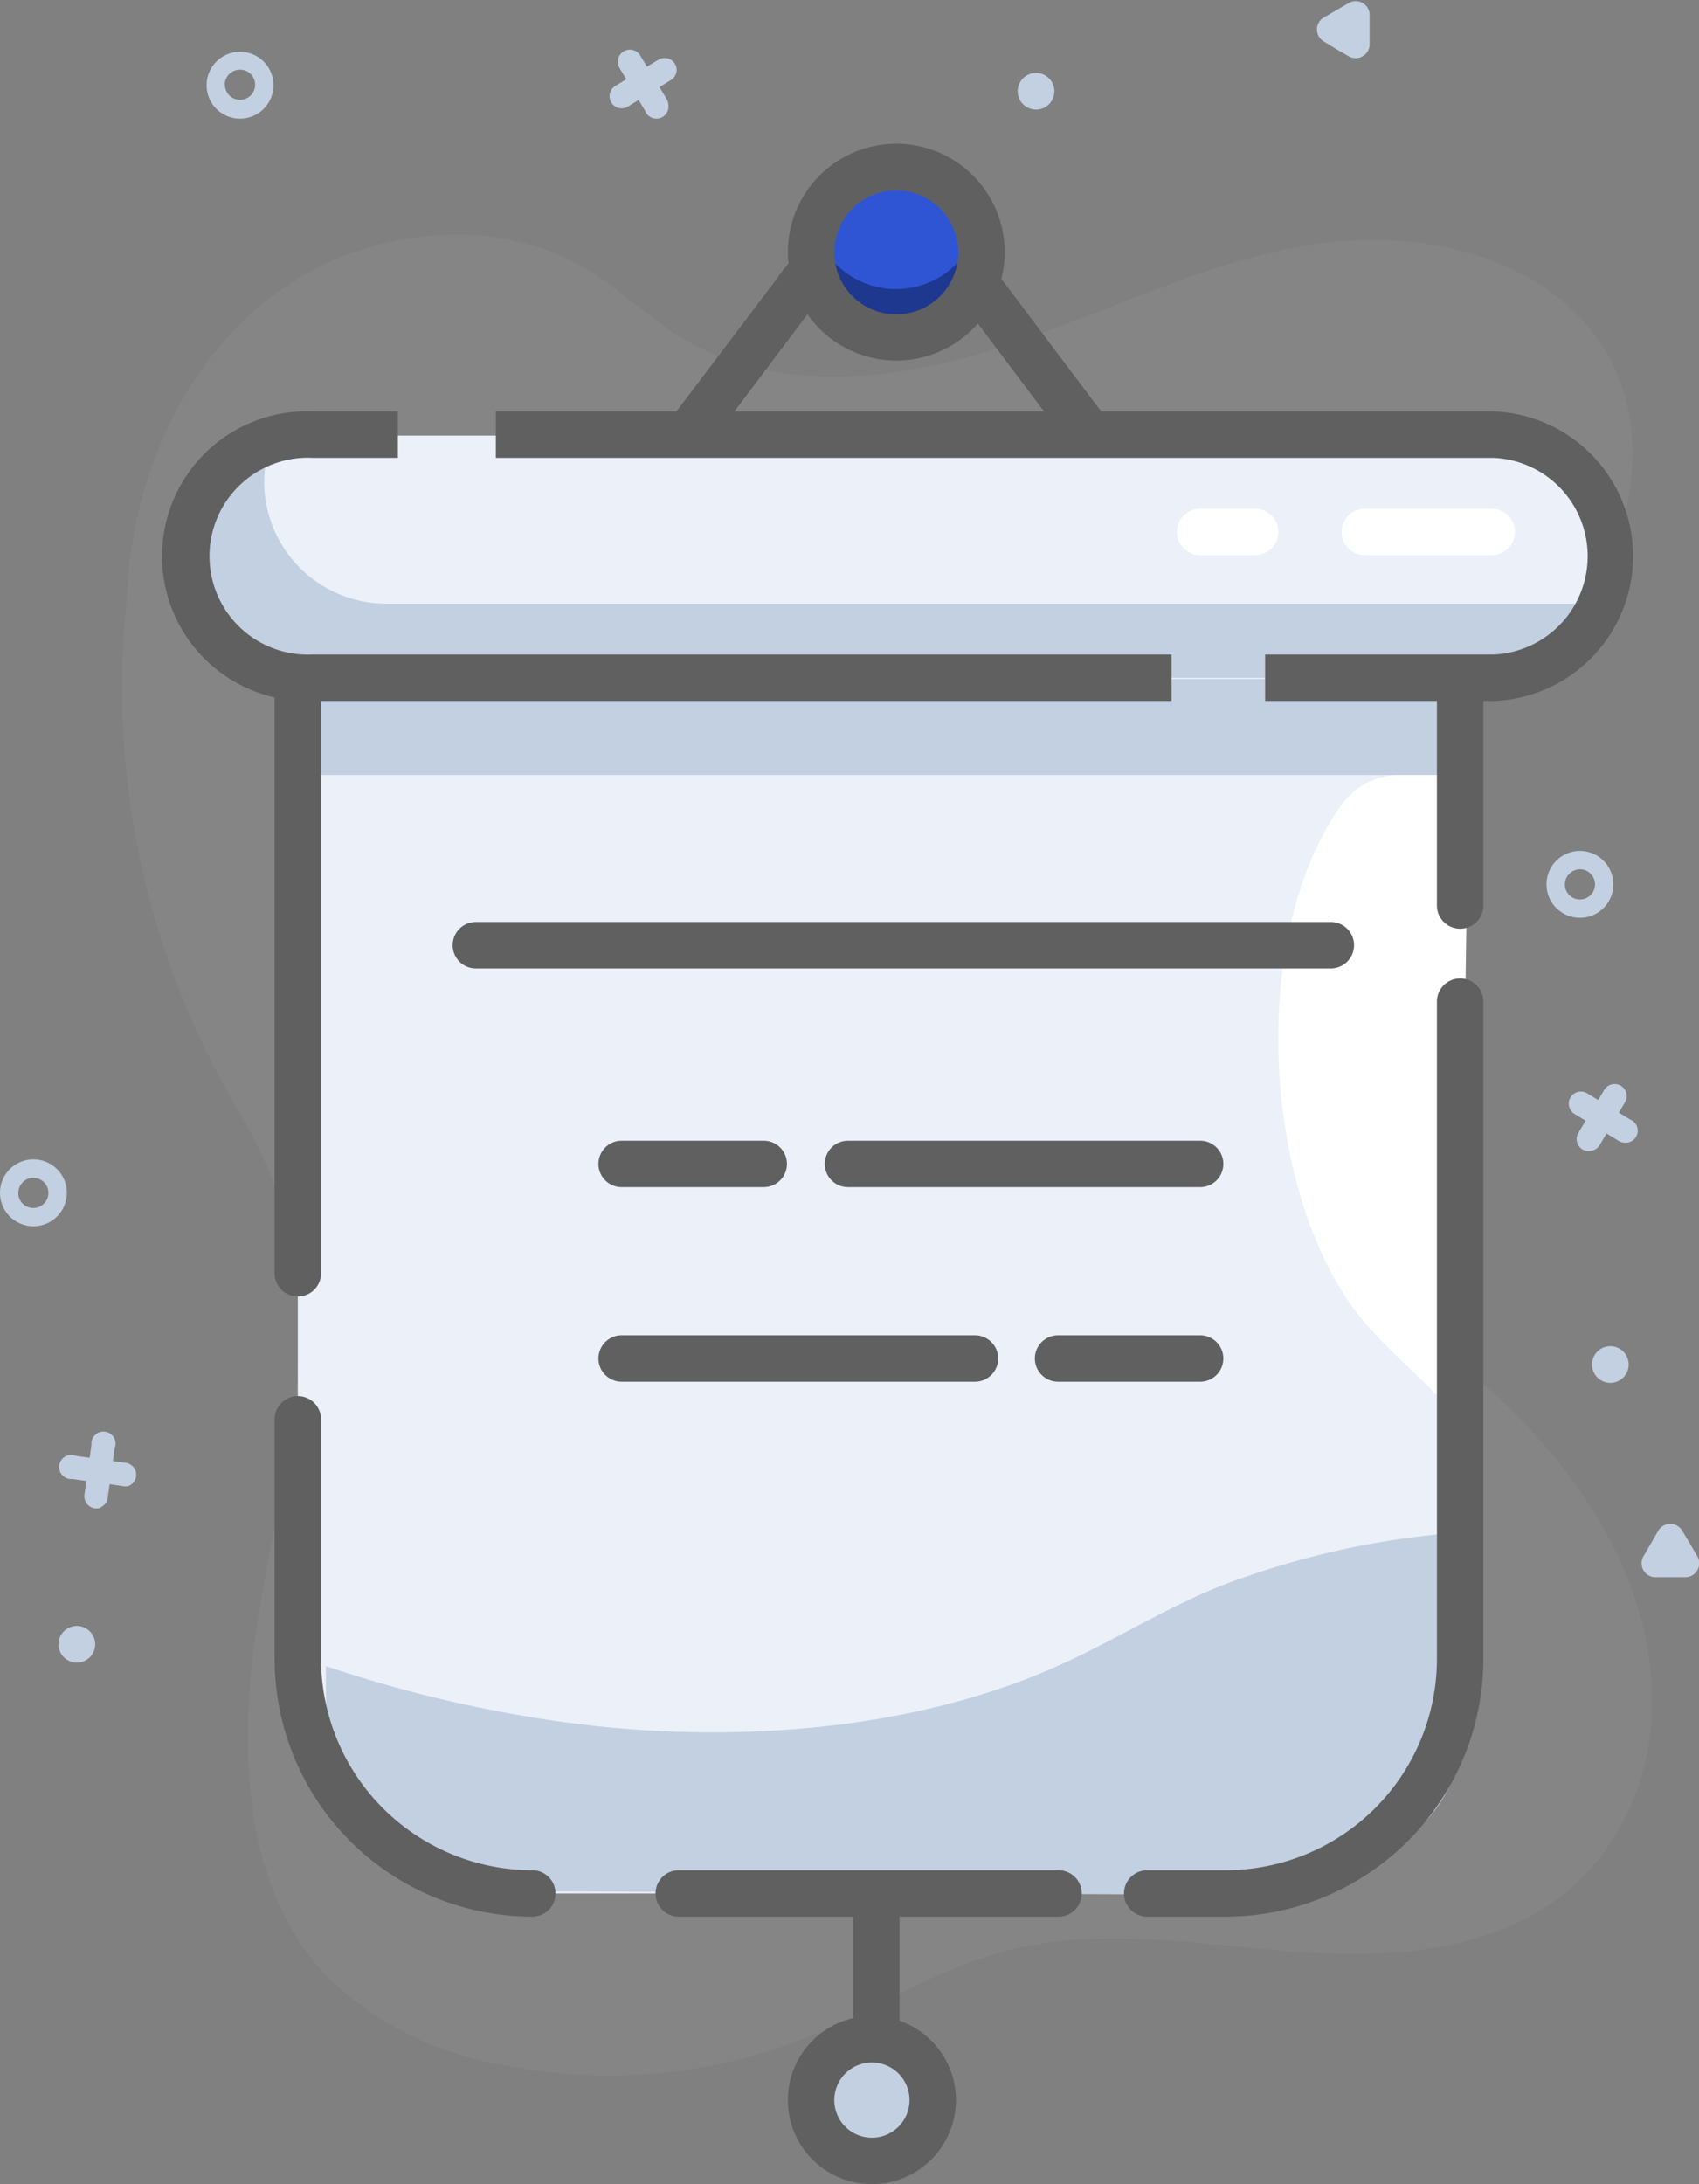 <svg xmlns="http://www.w3.org/2000/svg" viewBox="0 0 73.19 94.07"><rect x="0" y="0" width="73.19" height="94.07" fill="#808080" stroke="none"/><defs><style>.cls-1{opacity:0.12;}.cls-2{fill:#aaa;}.cls-3{fill:#ebf0f9;}.cls-4{fill:#fff;}.cls-5{fill:#c2d0e1;}.cls-6{fill:#606060;}.cls-7{fill:#2f55d4;}.cls-8{fill:#1e388f;}</style></defs><title>Asset 260</title><g id="Layer_2" data-name="Layer 2"><g id="Layer_1-2" data-name="Layer 1"><g class="cls-1"><path class="cls-2" d="M5.46,25.79c.19-5,2.3-10,6.22-13s9.74-3.7,13.92-1c1.26.81,2.34,1.87,3.61,2.67,4,2.51,9.21,2,13.72.56s8.77-3.69,13.44-4.46,10.1.38,12.66,4.35,1.15,9.84-2.52,12.93c-3.11,2.62-7.69,3.83-9.4,7.52a13,13,0,0,0-.84,5.17c-.13,5-.13,10.38,2.81,14.41A33.25,33.25,0,0,0,64,59.69c3.84,3.44,7,7.91,7.16,13.28a11.14,11.14,0,0,1-1,5c-2.71,5.82-8.89,6.5-14.36,6.09-4.2-.31-8.49-1.11-12.56,0-3,.79-5.56,2.51-8.4,3.66a23,23,0,0,1-13.31,1.19,14.32,14.32,0,0,1-7.28-3.62c-4.08-4.1-4-10.7-3-16.4s2.65-11.64.83-17.13A19.72,19.72,0,0,0,10.3,47.9,35.7,35.7,0,0,1,5.39,26.55Z"/></g><path class="cls-3" d="M62.9,39V28.14H12.83V71.45a10.1,10.1,0,0,0,10.1,10.1H52.8a10.1,10.1,0,0,0,10.1-10.1V43.14"/><path class="cls-4" d="M63.22,33.38c0,9.4-.42,18.89,0,28.28-1.4-2-3.57-3.42-5-5.43-3.87-5.45-4.37-16.09-.42-21.58C59.13,32.86,61.27,33.38,63.22,33.38Z"/><line class="cls-5" x1="4.42" y1="62.3" x2="4.12" y2="64.44"/><path class="cls-5" d="M4.33,64.92a.52.52,0,0,0,.31-.41l.3-2.14a.52.52,0,1,0-1-.14l-.3,2.14a.52.52,0,0,0,.73.55Z"/><line class="cls-5" x1="3.2" y1="63.22" x2="5.34" y2="63.52"/><path class="cls-5" d="M5.54,64a.52.52,0,0,0-.14-1l-2.14-.3a.52.52,0,1,0-.14,1l2.14.3A.52.52,0,0,0,5.54,64Z"/><path class="cls-5" d="M.12,51.95A1.44,1.44,0,1,1,2,52.7,1.44,1.44,0,0,1,.12,51.95Zm.72-.31a.65.65,0,1,0,.34-.86A.66.66,0,0,0,.84,51.64Z"/><circle class="cls-5" cx="3.31" cy="70.82" r="0.79" transform="translate(-27.92 7.17) rotate(-23.46)"/><line class="cls-5" x1="69.58" y1="47.2" x2="68.46" y2="49.05"/><path class="cls-5" d="M68.46,49.57a.52.52,0,0,0,.45-.25L70,47.48a.52.52,0,1,0-.89-.54L68,48.78a.52.52,0,0,0,.45.8Z"/><line class="cls-5" x1="68.1" y1="47.56" x2="69.94" y2="48.69"/><path class="cls-5" d="M69.94,49.21a.52.52,0,0,0,.27-1l-1.84-1.12a.52.52,0,0,0-.54.89l1.84,1.12A.52.52,0,0,0,69.94,49.21Z"/><path class="cls-5" d="M66.62,38.09a1.44,1.44,0,1,1,1.44,1.44A1.44,1.44,0,0,1,66.62,38.09Zm.79,0a.65.65,0,1,0,.65-.65A.66.66,0,0,0,67.41,38.09Z"/><circle class="cls-5" cx="69.37" cy="58.77" r="0.79"/><path class="cls-5" d="M72.45,65.9a.6.6,0,0,0-1,0l-.33.57-.33.57a.6.6,0,0,0,.52.89h1.31A.6.6,0,0,0,73.1,67l-.33-.57Z"/><line class="cls-5" x1="26.78" y1="4.14" x2="28.62" y2="3.02"/><path class="cls-5" d="M29.15,3a.52.52,0,0,1-.25.45L27.05,4.59a.52.52,0,1,1-.54-.89l1.84-1.12a.52.52,0,0,1,.8.45Z"/><line class="cls-5" x1="27.14" y1="2.66" x2="28.26" y2="4.5"/><path class="cls-5" d="M28.79,4.5a.52.52,0,0,1-1,.27L26.69,2.93a.52.52,0,0,1,.89-.54l1.12,1.84A.52.52,0,0,1,28.79,4.5Z"/><path class="cls-5" d="M11.78,3.67a1.44,1.44,0,1,1-1.44-1.44A1.44,1.44,0,0,1,11.78,3.67Zm-2.09,0A.65.65,0,1,0,10.34,3,.66.66,0,0,0,9.68,3.67Z"/><circle class="cls-5" cx="44.63" cy="3.93" r="0.79"/><path class="cls-5" d="M57,1.77a.6.6,0,0,1,0-1l.57-.33.57-.33A.6.6,0,0,1,59,.6V1.91a.6.6,0,0,1-.89.52l-.57-.33Z"/><rect class="cls-5" x="12.95" y="29.19" width="50.26" height="4.19"/><path class="cls-5" d="M62.92,66l0,8.84c0,3.76-4.45,6.8-9.9,6.77l-29.15-.15c-5.45,0-9.85-3.11-9.83-6.87V71.76a56.36,56.36,0,0,0,10.76,2.48c7,.88,14.5.24,20.5-2.37,2.5-1.09,4.68-2.5,7.22-3.54A36.22,36.22,0,0,1,62.92,66Z"/><path class="cls-6" d="M22.93,82.55a11.11,11.11,0,0,1-11.1-11.1V61.13a1,1,0,0,1,2,0V71.45a9.11,9.11,0,0,0,9.1,9.1,1,1,0,0,1,0,2Z"/><path class="cls-6" d="M45.6,82.55H29.24a1,1,0,1,1,0-2H45.6a1,1,0,0,1,0,2Z"/><path class="cls-6" d="M52.8,82.55H49.42a1,1,0,1,1,0-2H52.8a9.11,9.11,0,0,0,9.1-9.1V43.14a1,1,0,0,1,2,0V71.45A11.11,11.11,0,0,1,52.8,82.55Z"/><path class="cls-6" d="M12.83,55.84a1,1,0,0,1-1-1V27.14H63.9V39a1,1,0,1,1-2,0V29.14H13.83v25.7A1,1,0,0,1,12.83,55.84Z"/><path class="cls-6" d="M48.15,21.94l-6.61-8.78a3.78,3.78,0,0,0-6.47,0l-5.39,7.16-1.6-1.2L33.47,12a5.77,5.77,0,0,1,9.66,0l6.61,8.78Z"/><path class="cls-6" d="M57.33,41.71H20.5a1,1,0,0,1,0-2H57.33a1,1,0,0,1,0,2Z"/><path class="cls-6" d="M32.9,51.13H26.78a1,1,0,1,1,0-2H32.9a1,1,0,0,1,0,2Z"/><path class="cls-6" d="M51.7,59.51H45.58a1,1,0,0,1,0-2H51.7a1,1,0,0,1,0,2Z"/><path class="cls-6" d="M51.7,51.13H36.53a1,1,0,0,1,0-2H51.7a1,1,0,0,1,0,2Z"/><path class="cls-6" d="M42,59.51H26.78a1,1,0,1,1,0-2H42a1,1,0,0,1,0,2Z"/><path class="cls-3" d="M54.5,29.19h9.86A5.25,5.25,0,0,0,69.59,24h0a5.25,5.25,0,0,0-5.24-5.24H13.47A5.25,5.25,0,0,0,8.23,24h0a5.25,5.25,0,0,0,5.24,5.24h41Z"/><path class="cls-5" d="M69.28,25.73a5.26,5.26,0,0,1-4.92,3.46H13.47A5.26,5.26,0,0,1,8.23,24,5.26,5.26,0,0,1,11.69,19a5.26,5.26,0,0,0-.31,1.78A5.26,5.26,0,0,0,16.61,26H67.5A5.25,5.25,0,0,0,69.28,25.73Z"/><rect class="cls-6" x="36.75" y="81.55" width="2" height="8.38"/><path class="cls-6" d="M50.47,30.19h-37a6.24,6.24,0,1,1,0-12.47h3.67v2H13.47a4.24,4.24,0,1,0,0,8.47h37Z"/><path class="cls-6" d="M64.36,30.19H54.5v-2h9.86a4.24,4.24,0,0,0,0-8.47h-43v-2h43a6.24,6.24,0,0,1,0,12.47Z"/><circle class="cls-7" cx="38.61" cy="10.86" r="3.67"/><path class="cls-8" d="M42.27,10.86a3.67,3.67,0,0,1-7.33,0,3.48,3.48,0,0,1,.16-1,3.66,3.66,0,0,0,7,0A3.48,3.48,0,0,1,42.27,10.86Z"/><path class="cls-6" d="M38.61,15.53a4.67,4.67,0,1,1,4.67-4.67A4.67,4.67,0,0,1,38.61,15.53Zm0-7.33a2.67,2.67,0,1,0,2.67,2.67A2.67,2.67,0,0,0,38.61,8.2Z"/><circle class="cls-5" cx="37.56" cy="90.45" r="2.62"/><path class="cls-6" d="M37.56,94.07a3.62,3.62,0,1,1,3.62-3.62A3.62,3.62,0,0,1,37.56,94.07Zm0-5.24a1.62,1.62,0,1,0,1.62,1.62A1.62,1.62,0,0,0,37.56,88.83Z"/><path class="cls-4" d="M64.26,23.91H58.79a1,1,0,0,1,0-2h5.47a1,1,0,0,1,0,2Z"/><path class="cls-4" d="M54.07,23.91H51.7a1,1,0,0,1,0-2h2.37a1,1,0,0,1,0,2Z"/></g></g></svg>